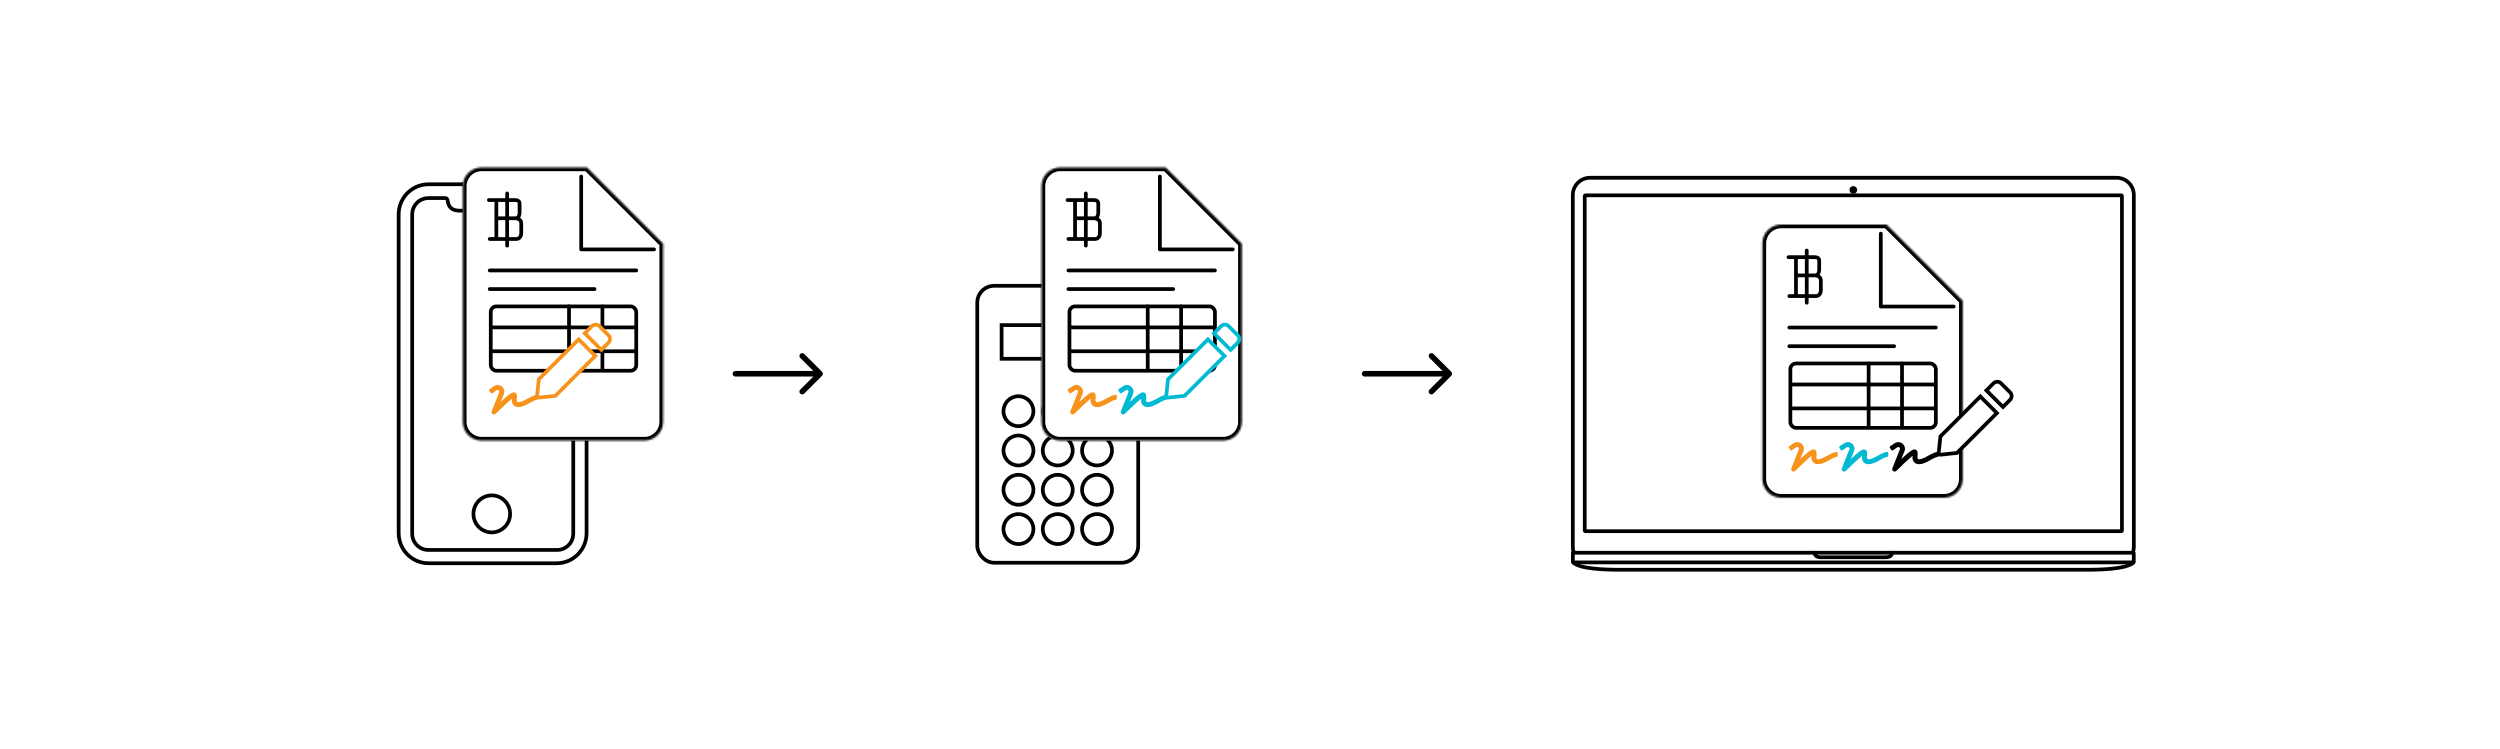 <svg width="1336" height="400" viewBox="0 0 1336 400" fill="none" xmlns="http://www.w3.org/2000/svg">
<rect width="1336" height="400" fill="white"/>
<path d="M297.545 300.996C299.674 300.977 301.776 300.566 303.74 299.726C305.711 298.883 307.507 297.637 308.994 296.08C310.481 294.523 311.65 292.664 312.415 290.642C313.11 288.804 313.457 286.851 313.465 284.884C313.466 284.538 313.465 284.191 313.465 283.845C313.465 282.938 313.465 282.032 313.465 281.126C313.465 279.712 313.465 278.299 313.465 276.885C313.465 275.017 313.465 273.149 313.465 271.281C313.465 269.01 313.465 266.74 313.465 264.469C313.465 261.856 313.465 259.243 313.465 256.631C313.465 253.722 313.465 250.813 313.465 247.904C313.465 244.742 313.465 241.58 313.465 238.419C313.465 235.064 313.465 231.71 313.465 228.355C313.465 224.86 313.465 221.365 313.465 217.87C313.465 214.297 313.465 210.723 313.465 207.15C313.465 203.541 313.465 199.931 313.465 196.322C313.465 192.72 313.465 189.118 313.465 185.516C313.465 181.982 313.465 178.449 313.465 174.916C313.465 171.504 313.465 168.091 313.465 164.68C313.465 161.45 313.465 158.22 313.465 154.99C313.465 151.985 313.465 148.98 313.465 145.975C313.465 143.239 313.465 140.504 313.465 137.769C313.465 135.364 313.465 132.96 313.465 130.555C313.465 128.534 313.465 126.513 313.465 124.491C313.465 122.909 313.465 121.327 313.465 119.745C313.465 118.648 313.465 117.551 313.465 116.454C313.465 115.893 313.465 115.333 313.465 114.772C313.465 113.518 313.348 112.271 313.075 111.045C312.608 108.951 311.724 106.956 310.489 105.211C309.254 103.465 307.671 101.976 305.862 100.854C304.051 99.733 302.022 98.985 299.923 98.663C298.85 98.499 297.777 98.482 296.697 98.482C295.222 98.482 293.746 98.482 292.271 98.482C289.809 98.482 287.348 98.482 284.886 98.482C281.75 98.482 278.614 98.482 275.478 98.482C271.999 98.482 268.52 98.482 265.041 98.482C261.492 98.482 257.943 98.482 254.394 98.482C251.105 98.482 247.816 98.482 244.527 98.482C241.81 98.482 239.093 98.482 236.375 98.482C234.542 98.482 232.709 98.482 230.876 98.482C230.149 98.482 229.423 98.472 228.696 98.484C226.58 98.521 224.478 98.987 222.54 99.849C220.588 100.718 218.816 101.99 217.356 103.562C215.889 105.14 214.744 107.02 214.009 109.054C213.367 110.832 213.047 112.709 213.04 114.601C213.039 114.969 213.04 115.337 213.04 115.706C213.04 116.632 213.04 117.559 213.04 118.485C213.04 119.916 213.04 121.348 213.04 122.779C213.04 124.664 213.04 126.548 213.04 128.432C213.04 130.717 213.04 133.001 213.04 135.286C213.04 137.904 213.04 140.521 213.04 143.138C213.04 146.065 213.04 148.992 213.04 151.918C213.04 155.088 213.04 158.258 213.04 161.428C213.04 164.789 213.04 168.15 213.04 171.511C213.04 175.01 213.04 178.509 213.04 182.009C213.04 185.575 213.04 189.141 213.04 192.707C213.04 196.326 213.04 199.945 213.04 203.564C213.04 207.165 213.04 210.765 213.04 214.366C213.04 217.896 213.04 221.426 213.04 224.955C213.04 228.362 213.04 231.768 213.04 235.174C213.04 238.397 213.04 241.619 213.04 244.841C213.04 247.837 213.04 250.833 213.04 253.828C213.04 256.552 213.04 259.276 213.04 261.999C213.04 264.39 213.04 266.781 213.04 269.172C213.04 271.178 213.04 273.184 213.04 275.19C213.04 276.755 213.04 278.32 213.04 279.884C213.04 280.962 213.04 282.04 213.04 283.117C213.04 283.656 213.04 284.195 213.04 284.735C213.04 286.057 213.176 287.372 213.483 288.66C213.982 290.757 214.9 292.749 216.171 294.482C217.432 296.2 219.028 297.656 220.847 298.747C222.67 299.841 224.711 300.559 226.811 300.848C227.842 300.99 228.872 300.996 229.91 300.996C231.428 300.996 232.946 300.996 234.464 300.996C236.957 300.996 239.449 300.996 241.942 300.996C245.097 300.996 248.253 300.996 251.408 300.996C254.894 300.996 258.381 300.996 261.867 300.996C265.412 300.996 268.957 300.996 272.502 300.996C275.775 300.996 279.049 300.996 282.322 300.996C285.011 300.996 287.701 300.996 290.391 300.996C292.185 300.996 293.978 300.996 295.772 300.996C295.86 300.996 297.545 300.996 297.545 300.996Z" stroke="black" stroke-width="2" stroke-miterlimit="10" stroke-linecap="round" stroke-linejoin="round"/>
<path d="M281.1 112.579C279.213 112.579 277.325 112.579 275.437 112.579C272.303 112.579 269.169 112.579 266.035 112.579C264.859 112.579 263.684 112.579 262.509 112.579C259.781 112.579 257.054 112.579 254.326 112.579C251.631 112.579 248.936 112.579 246.241 112.579C244.695 112.579 243.121 112.521 241.75 111.701C240.93 111.21 240.29 110.481 239.875 109.617C239.649 109.146 239.489 108.644 239.377 108.134C239.295 107.755 239.271 107.364 239.183 106.988C239.072 106.517 238.819 106.077 238.341 105.921C238.156 105.86 237.967 105.854 237.775 105.853C237.341 105.853 236.907 105.853 236.473 105.853C233.937 105.853 231.401 105.843 228.866 105.853C226.733 105.863 224.65 106.666 223.072 108.12C221.487 109.579 220.486 111.624 220.301 113.781C220.263 114.234 220.27 114.688 220.27 115.142C220.27 115.839 220.27 116.536 220.27 117.234C220.27 118.386 220.27 119.538 220.27 120.69C220.27 122.254 220.27 123.819 220.27 125.383C220.27 127.324 220.27 129.264 220.27 131.205C220.27 133.475 220.27 135.745 220.27 138.016C220.27 140.565 220.27 143.114 220.27 145.664C220.27 148.456 220.27 151.248 220.27 154.041C220.27 157.034 220.27 160.027 220.27 163.02C220.27 166.172 220.27 169.323 220.27 172.475C220.27 175.743 220.27 179.011 220.27 182.278C220.27 185.63 220.27 188.981 220.27 192.333C220.27 195.716 220.27 199.099 220.27 202.482C220.27 205.844 220.27 209.207 220.27 212.569C220.27 215.879 220.27 219.188 220.27 222.497C220.27 225.712 220.27 228.925 220.27 232.139C220.27 235.216 220.27 238.292 220.27 241.368C220.27 244.265 220.27 247.161 220.27 250.057C220.27 252.731 220.27 255.405 220.27 258.079C220.27 260.495 220.27 262.911 220.27 265.327C220.27 267.435 220.27 269.542 220.27 271.65C220.27 273.401 220.27 275.153 220.27 276.904C220.27 278.264 220.27 279.624 220.27 280.984C220.27 281.91 220.27 282.836 220.27 283.762C220.27 284.212 220.269 284.662 220.27 285.112C220.271 286.505 220.564 287.874 221.186 289.122C222.154 291.064 223.844 292.594 225.862 293.353C227.004 293.782 228.179 293.9 229.385 293.9C230.574 293.9 231.763 293.9 232.952 293.9C235.055 293.9 237.158 293.9 239.261 293.9C242.025 293.9 244.79 293.9 247.555 293.9C250.729 293.9 253.903 293.9 257.077 293.9C260.408 293.9 263.74 293.9 267.071 293.9C270.308 293.9 273.545 293.9 276.782 293.9C279.679 293.9 282.577 293.9 285.474 293.9C287.769 293.9 290.063 293.9 292.357 293.9C293.792 293.9 295.226 293.9 296.66 293.9C297.52 293.9 298.377 293.921 299.23 293.771C301.343 293.399 303.275 292.216 304.579 290.497C305.726 288.983 306.341 287.115 306.348 285.211C306.349 284.886 306.348 284.561 306.348 284.236C306.348 283.421 306.348 282.607 306.348 281.792C306.348 280.531 306.348 279.269 306.348 278.008C306.348 276.347 306.348 274.687 306.348 273.027C306.348 271.007 306.348 268.987 306.348 266.967C306.348 264.63 306.348 262.293 306.348 259.955C306.348 257.343 306.348 254.731 306.348 252.119C306.348 249.274 306.348 246.429 306.348 243.584C306.348 240.548 306.348 237.513 306.348 234.477C306.348 231.284 306.348 228.091 306.348 224.898C306.348 221.598 306.348 218.299 306.348 214.999C306.348 211.646 306.348 208.293 306.348 204.939C306.348 201.564 306.348 198.19 306.348 194.815C306.348 191.462 306.348 188.108 306.348 184.754C306.348 181.464 306.348 178.174 306.348 174.884C306.348 171.7 306.348 168.515 306.348 165.331C306.348 162.286 306.348 159.241 306.348 156.196C306.348 153.343 306.348 150.489 306.348 147.636C306.348 145.023 306.348 142.411 306.348 139.799C306.348 137.462 306.348 135.124 306.348 132.787C306.348 130.767 306.348 128.748 306.348 126.727C306.348 125.067 306.348 123.407 306.348 121.746C306.348 120.488 306.348 119.229 306.348 117.971C306.348 117.157 306.348 116.342 306.348 115.528C306.348 115.2 306.349 114.872 306.348 114.544C306.341 112.64 305.726 110.772 304.579 109.258C303.275 107.538 301.343 106.355 299.23 105.983C298.438 105.844 297.645 105.855 296.845 105.855C295.339 105.855 293.832 105.855 292.326 105.855C291.162 105.855 289.999 105.852 288.836 105.855C288.413 105.855 288.015 105.948 287.74 106.299C287.334 106.818 287.369 107.557 287.231 108.173C287.015 109.144 286.611 110.085 285.939 110.826C285.339 111.487 284.56 111.945 283.717 112.215C283.294 112.351 282.857 112.442 282.416 112.499C282.301 112.513 281.1 112.61 281.1 112.579Z" stroke="black" stroke-width="2" stroke-miterlimit="10" stroke-linecap="round" stroke-linejoin="round"/>
<path d="M272.6 274.618C272.6 280.088 268.205 284.508 262.8 284.508C257.395 284.508 253 280.088 253 274.618C253 269.149 257.395 264.729 262.8 264.729C268.205 264.729 272.6 269.149 272.6 274.618Z" stroke="black" stroke-width="2"/>
<mask id="path-3-inside-1" fill="white">
<path fill-rule="evenodd" clip-rule="evenodd" d="M313.671 89.478H257.322C251.799 89.478 247.322 93.955 247.322 99.478V225.478C247.322 231.001 251.799 235.478 257.322 235.478H344.388C349.911 235.478 354.388 231.001 354.388 225.478V130.196L313.671 89.478Z"/>
</mask>
<path fill-rule="evenodd" clip-rule="evenodd" d="M313.671 89.478H257.322C251.799 89.478 247.322 93.955 247.322 99.478V225.478C247.322 231.001 251.799 235.478 257.322 235.478H344.388C349.911 235.478 354.388 231.001 354.388 225.478V130.196L313.671 89.478Z" fill="white"/>
<path d="M313.671 89.478L315.085 88.064L314.499 87.478H313.671V89.478ZM354.388 130.196H356.388V129.367L355.803 128.782L354.388 130.196ZM257.322 91.478H313.671V87.478H257.322V91.478ZM249.322 99.478C249.322 95.06 252.903 91.478 257.322 91.478V87.478C250.694 87.478 245.322 92.851 245.322 99.478H249.322ZM249.322 225.478V99.478H245.322V225.478H249.322ZM257.322 233.478C252.903 233.478 249.322 229.896 249.322 225.478H245.322C245.322 232.106 250.694 237.478 257.322 237.478V233.478ZM344.388 233.478H257.322V237.478H344.388V233.478ZM352.388 225.478C352.388 229.896 348.807 233.478 344.388 233.478V237.478C351.016 237.478 356.388 232.106 356.388 225.478H352.388ZM352.388 130.196V225.478H356.388V130.196H352.388ZM355.803 128.782L315.085 88.064L312.256 90.892L352.974 131.61L355.803 128.782Z" fill="black" mask="url(#path-3-inside-1)"/>
<path d="M310.588 94.344V133.278H349.522" stroke="black" stroke-width="2" stroke-linecap="round" stroke-linejoin="round"/>
<path d="M275.447 106.909C276.776 106.909 277.663 107.617 277.663 108.679V113.547C277.663 113.99 277.663 116.645 275.447 116.645C276.333 116.645 278.549 117.176 278.549 119.301V124.612C278.549 125.644 278.017 127.71 275.89 127.71H271.014H265.252V116.645V106.909H271.014H275.447Z" fill="white"/>
<path d="M271.014 103.368V131.25M261.263 106.909H265.252M275.447 116.645C277.663 116.645 277.663 113.99 277.663 113.547C277.663 112.367 277.663 109.741 277.663 108.679C277.663 107.617 276.776 106.909 275.447 106.909H265.252M275.447 116.645C273.319 116.645 267.764 116.645 265.252 116.645M275.447 116.645C276.333 116.645 278.549 117.176 278.549 119.301C278.549 121.425 278.549 123.726 278.549 124.612C278.549 125.644 278.017 127.71 275.89 127.71C274.313 127.71 269.113 127.71 265.252 127.71M261.706 127.71C262.662 127.71 263.902 127.71 265.252 127.71M265.252 106.909V127.71" stroke="black" stroke-width="2" stroke-linecap="round" stroke-linejoin="round"/>
<line x1="340.005" y1="144.519" x2="261.705" y2="144.519" stroke="black" stroke-width="2" stroke-linecap="round" stroke-linejoin="round"/>
<line x1="317.699" y1="154.478" x2="261.705" y2="154.478" stroke="black" stroke-width="2" stroke-linecap="round" stroke-linejoin="round"/>
<rect width="79.743" height="36" transform="translate(261.263 162.728)" fill="white"/>
<rect x="262.263" y="163.728" width="77.743" height="34.387" rx="3" stroke="black" stroke-width="2" stroke-linecap="round" stroke-linejoin="round"/>
<line x1="339.447" y1="174.954" x2="262.82" y2="174.954" stroke="black" stroke-width="2" stroke-linecap="round" stroke-linejoin="round"/>
<line x1="339.447" y1="187.728" x2="262.82" y2="187.728" stroke="black" stroke-width="2" stroke-linecap="round" stroke-linejoin="round"/>
<line x1="304.086" y1="163.728" x2="304.086" y2="197.728" stroke="black" stroke-width="2" stroke-linecap="round" stroke-linejoin="round"/>
<line x1="321.93" y1="163.728" x2="321.93" y2="197.728" stroke="black" stroke-width="2" stroke-linecap="round" stroke-linejoin="round"/>
<path d="M286.928 210.978C284.795 211.142 281.76 213.234 280.242 213.931C279.053 214.464 277.986 214.916 277.125 214.916C276.182 214.916 276.059 214.259 276.223 212.783C276.264 212.455 276.715 209.542 274.5 209.666C273.434 209.748 271.834 210.691 267.527 214.833L269.25 210.609C270.48 207.492 267.035 204.375 263.918 206.384L261.662 207.902C261.375 208.066 261.252 208.476 261.457 208.804L262.154 209.912C262.359 210.199 262.77 210.322 263.057 210.117L265.436 208.517C266.215 208.025 267.117 208.804 266.789 209.625L262.77 219.714C262.482 220.371 262.893 221.478 264 221.478C264.328 221.478 264.656 221.355 264.902 221.109C266.625 219.386 271.26 214.916 273.557 213.07C273.475 214.259 273.475 215.49 274.418 216.515C275.033 217.212 275.936 217.541 277.084 217.541C278.561 217.541 279.873 216.966 281.309 216.31C282.662 215.736 285.369 213.767 286.969 213.644C287.338 213.603 287.584 213.316 287.584 212.988V211.675C287.625 211.306 287.297 210.978 286.928 210.978Z" fill="#F7931A"/>
<path d="M287.008 211.51L287.009 211.496L287.011 211.482L287.936 202.696L309.264 181.367L318.111 190.214L296.782 211.542L287.996 212.467L287.982 212.469L287.968 212.47C287.419 212.544 286.934 212.059 287.008 211.51ZM325.151 179.137L325.16 179.147L325.17 179.156C326.266 180.194 326.294 182.031 325.151 183.174L321.369 186.956L312.522 178.11L316.304 174.327C317.447 173.184 319.284 173.212 320.322 174.308L320.331 174.318L320.341 174.327L325.151 179.137Z" fill="white" stroke="#F7931A" stroke-width="2"/>
<path d="M393 198.237C392.172 198.237 391.5 198.909 391.5 199.737C391.5 200.566 392.172 201.237 393 201.237V198.237ZM439.315 200.798C439.901 200.212 439.901 199.262 439.315 198.677L429.77 189.131C429.184 188.545 428.234 188.545 427.648 189.131C427.062 189.716 427.062 190.666 427.648 191.252L436.134 199.737L427.648 208.223C427.062 208.808 427.062 209.758 427.648 210.344C428.234 210.93 429.184 210.93 429.77 210.344L439.315 200.798ZM393 201.237H438.255V198.237H393V201.237Z" fill="black"/>
<g clip-path="url(#clip0)">
<rect x="522.255" y="152.737" width="86" height="148" rx="9" stroke="black" stroke-width="2"/>
<rect x="535.255" y="173.737" width="38" height="18" stroke="black" stroke-width="2"/>
<circle cx="544.255" cy="219.737" r="8" stroke="black" stroke-width="2"/>
<circle cx="544.255" cy="240.737" r="8" stroke="black" stroke-width="2"/>
<circle cx="544.255" cy="261.737" r="8" stroke="black" stroke-width="2"/>
<circle cx="544.255" cy="282.737" r="8" stroke="black" stroke-width="2"/>
<circle cx="565.255" cy="219.737" r="8" stroke="black" stroke-width="2"/>
<circle cx="565.255" cy="240.737" r="8" stroke="black" stroke-width="2"/>
<circle cx="565.255" cy="261.737" r="8" stroke="black" stroke-width="2"/>
<circle cx="565.255" cy="282.737" r="8" stroke="black" stroke-width="2"/>
<circle cx="586.255" cy="219.737" r="8" stroke="black" stroke-width="2"/>
<circle cx="586.255" cy="240.737" r="8" stroke="black" stroke-width="2"/>
<circle cx="586.255" cy="261.737" r="8" stroke="black" stroke-width="2"/>
<circle cx="586.255" cy="282.737" r="8" stroke="black" stroke-width="2"/>
</g>
<mask id="path-32-inside-2" fill="white">
<path fill-rule="evenodd" clip-rule="evenodd" d="M622.926 89.478H566.577C561.054 89.478 556.577 93.955 556.577 99.478V225.478C556.577 231.001 561.054 235.478 566.577 235.478H653.643C659.166 235.478 663.643 231.001 663.643 225.478V130.196L622.926 89.478Z"/>
</mask>
<path fill-rule="evenodd" clip-rule="evenodd" d="M622.926 89.478H566.577C561.054 89.478 556.577 93.955 556.577 99.478V225.478C556.577 231.001 561.054 235.478 566.577 235.478H653.643C659.166 235.478 663.643 231.001 663.643 225.478V130.196L622.926 89.478Z" fill="white"/>
<path d="M622.926 89.478L624.34 88.064L623.754 87.478H622.926V89.478ZM663.643 130.196H665.643V129.367L665.058 128.782L663.643 130.196ZM566.577 91.478H622.926V87.478H566.577V91.478ZM558.577 99.478C558.577 95.06 562.158 91.478 566.577 91.478V87.478C559.949 87.478 554.577 92.851 554.577 99.478H558.577ZM558.577 225.478V99.478H554.577V225.478H558.577ZM566.577 233.478C562.158 233.478 558.577 229.896 558.577 225.478H554.577C554.577 232.106 559.949 237.478 566.577 237.478V233.478ZM653.643 233.478H566.577V237.478H653.643V233.478ZM661.643 225.478C661.643 229.896 658.062 233.478 653.643 233.478V237.478C660.271 237.478 665.643 232.106 665.643 225.478H661.643ZM661.643 130.196V225.478H665.643V130.196H661.643ZM665.058 128.782L624.34 88.064L621.511 90.892L662.229 131.61L665.058 128.782Z" fill="black" mask="url(#path-32-inside-2)"/>
<path d="M619.843 94.344V133.278H658.777" stroke="black" stroke-width="2" stroke-linecap="round" stroke-linejoin="round"/>
<path d="M584.702 106.909C586.031 106.909 586.918 107.617 586.918 108.679V113.547C586.918 113.99 586.918 116.645 584.702 116.645C585.588 116.645 587.804 117.176 587.804 119.301V124.612C587.804 125.644 587.273 127.71 585.145 127.71H580.269H574.507V116.645V106.909H580.269H584.702Z" fill="white"/>
<path d="M580.269 103.368V131.25M570.518 106.909H574.507M584.702 116.645C586.918 116.645 586.918 113.99 586.918 113.547C586.918 112.367 586.918 109.741 586.918 108.679C586.918 107.617 586.031 106.909 584.702 106.909H574.507M584.702 116.645C582.574 116.645 577.019 116.645 574.507 116.645M584.702 116.645C585.588 116.645 587.804 117.176 587.804 119.301C587.804 121.425 587.804 123.726 587.804 124.612C587.804 125.644 587.273 127.71 585.145 127.71C583.568 127.71 578.368 127.71 574.507 127.71M570.961 127.71C571.917 127.71 573.157 127.71 574.507 127.71M574.507 106.909V127.71" stroke="black" stroke-width="2" stroke-linecap="round" stroke-linejoin="round"/>
<line x1="649.26" y1="144.519" x2="570.96" y2="144.519" stroke="black" stroke-width="2" stroke-linecap="round" stroke-linejoin="round"/>
<line x1="626.954" y1="154.478" x2="570.96" y2="154.478" stroke="black" stroke-width="2" stroke-linecap="round" stroke-linejoin="round"/>
<rect width="79.743" height="36" transform="translate(570.518 162.728)" fill="white"/>
<rect x="571.518" y="163.728" width="77.743" height="34.387" rx="3" stroke="black" stroke-width="2" stroke-linecap="round" stroke-linejoin="round"/>
<line x1="648.702" y1="174.954" x2="572.075" y2="174.954" stroke="black" stroke-width="2" stroke-linecap="round" stroke-linejoin="round"/>
<line x1="648.702" y1="187.728" x2="572.075" y2="187.728" stroke="black" stroke-width="2" stroke-linecap="round" stroke-linejoin="round"/>
<line x1="613.341" y1="163.728" x2="613.341" y2="197.728" stroke="black" stroke-width="2" stroke-linecap="round" stroke-linejoin="round"/>
<line x1="631.185" y1="163.728" x2="631.185" y2="197.728" stroke="black" stroke-width="2" stroke-linecap="round" stroke-linejoin="round"/>
<path d="M596.183 210.978C594.05 211.142 591.015 213.234 589.497 213.931C588.308 214.464 587.241 214.916 586.38 214.916C585.437 214.916 585.313 214.259 585.478 212.783C585.519 212.455 585.97 209.542 583.755 209.666C582.688 209.748 581.089 210.691 576.782 214.833L578.505 210.609C579.735 207.492 576.29 204.375 573.173 206.384L570.917 207.902C570.63 208.066 570.507 208.476 570.712 208.804L571.409 209.912C571.614 210.199 572.024 210.322 572.312 210.117L574.69 208.517C575.47 208.025 576.372 208.804 576.044 209.625L572.024 219.714C571.737 220.371 572.147 221.478 573.255 221.478C573.583 221.478 573.911 221.355 574.157 221.109C575.88 219.386 580.515 214.916 582.812 213.07C582.729 214.259 582.729 215.49 583.673 216.515C584.288 217.212 585.19 217.541 586.339 217.541C587.815 217.541 589.128 216.966 590.563 216.31C591.917 215.736 594.624 213.767 596.224 213.644C596.593 213.603 596.839 213.316 596.839 212.988V211.675C596.88 211.306 596.552 210.978 596.183 210.978Z" fill="#F7931A"/>
<path d="M623.183 210.978C621.05 211.142 618.015 213.234 616.497 213.931C615.308 214.464 614.241 214.916 613.38 214.916C612.437 214.916 612.313 214.259 612.478 212.783C612.519 212.455 612.97 209.542 610.755 209.666C609.688 209.748 608.089 210.691 603.782 214.833L605.505 210.609C606.735 207.492 603.29 204.375 600.173 206.384L597.917 207.902C597.63 208.066 597.507 208.476 597.712 208.804L598.409 209.912C598.614 210.199 599.024 210.322 599.312 210.117L601.69 208.517C602.47 208.025 603.372 208.804 603.044 209.625L599.024 219.714C598.737 220.371 599.147 221.478 600.255 221.478C600.583 221.478 600.911 221.355 601.157 221.109C602.88 219.386 607.515 214.916 609.812 213.07C609.729 214.259 609.729 215.49 610.673 216.515C611.288 217.212 612.19 217.541 613.339 217.541C614.815 217.541 616.128 216.966 617.563 216.31C618.917 215.736 621.624 213.767 623.224 213.644C623.593 213.603 623.839 213.316 623.839 212.988V211.675C623.88 211.306 623.552 210.978 623.183 210.978Z" fill="#00B9D2"/>
<path d="M623.262 211.51L623.264 211.496L623.266 211.482L624.191 202.696L645.519 181.367L654.365 190.214L633.037 211.542L624.251 212.467L624.237 212.469L624.223 212.47C623.674 212.544 623.189 212.059 623.262 211.51ZM661.405 179.137L661.415 179.147L661.425 179.156C662.521 180.194 662.549 182.031 661.405 183.174L657.623 186.956L648.777 178.11L652.559 174.327C653.702 173.184 655.539 173.212 656.577 174.308L656.586 174.318L656.596 174.327L661.405 179.137Z" fill="white" stroke="#00B9D2" stroke-width="2"/>
<path d="M729.255 198.237C728.426 198.237 727.755 198.909 727.755 199.737C727.755 200.566 728.426 201.237 729.255 201.237V198.237ZM775.57 200.798C776.156 200.212 776.156 199.262 775.57 198.677L766.024 189.131C765.439 188.545 764.489 188.545 763.903 189.131C763.317 189.716 763.317 190.666 763.903 191.252L772.388 199.737L763.903 208.223C763.317 208.808 763.317 209.758 763.903 210.344C764.489 210.93 765.439 210.93 766.024 210.344L775.57 200.798ZM729.255 201.237H774.51V198.237H729.255V201.237Z" fill="black"/>
<path d="M841.04 295.379C840.655 294.293 840.51 293.171 840.51 292.025C840.51 291.278 840.51 290.531 840.51 289.785C840.51 288.359 840.51 286.933 840.51 285.507C840.51 283.474 840.51 281.441 840.51 279.407C840.51 276.838 840.51 274.27 840.51 271.701C840.51 268.655 840.51 265.61 840.51 262.564C840.51 259.139 840.51 255.715 840.51 252.29C840.51 248.547 840.51 244.803 840.51 241.059C840.51 237.051 840.51 233.043 840.51 229.035C840.51 224.869 840.51 220.702 840.51 216.536C840.51 212.267 840.51 207.998 840.51 203.729C840.51 199.429 840.51 195.129 840.51 190.829C840.51 186.553 840.51 182.277 840.51 178.001C840.51 173.857 840.51 169.712 840.51 165.568C840.51 161.609 840.51 157.65 840.51 153.691C840.51 149.991 840.51 146.289 840.51 142.588C840.51 139.203 840.51 135.818 840.51 132.433C840.51 129.465 840.51 126.497 840.51 123.529C840.51 121.035 840.51 118.541 840.51 116.047C840.51 114.092 840.51 112.137 840.51 110.182C840.51 108.854 840.51 107.527 840.51 106.2C840.51 105.563 840.509 104.925 840.51 104.288C840.513 102.87 840.793 101.481 841.409 100.198C842.309 98.32 843.851 96.786 845.732 95.889C846.997 95.287 848.37 95.006 849.767 95.001C850.205 94.999 850.642 95.001 851.08 95.001C852.001 95.001 852.923 95.001 853.844 95.001C855.224 95.001 856.604 95.001 857.983 95.001C859.777 95.001 861.571 95.001 863.365 95.001C865.546 95.001 867.726 95.001 869.907 95.001C872.454 95.001 875 95.001 877.547 95.001C880.406 95.001 883.265 95.001 886.123 95.001C889.272 95.001 892.42 95.001 895.569 95.001C898.975 95.001 902.38 95.001 905.787 95.001C909.418 95.001 913.049 95.001 916.68 95.001C920.521 95.001 924.361 95.001 928.201 95.001C932.186 95.001 936.172 95.001 940.157 95.001C944.27 95.001 948.384 95.001 952.497 95.001C956.724 95.001 960.95 95.001 965.177 95.001C969.45 95.001 973.723 95.001 977.995 95.001C982.299 95.001 986.603 95.001 990.907 95.001C995.209 95.001 999.512 95.001 1003.81 95.001C1008.1 95.001 1012.39 95.001 1016.68 95.001C1020.88 95.001 1025.08 95.001 1029.28 95.001C1033.39 95.001 1037.49 95.001 1041.6 95.001C1045.57 95.001 1049.55 95.001 1053.52 95.001C1057.35 95.001 1061.17 95.001 1065 95.001C1068.62 95.001 1072.23 95.001 1075.85 95.001C1079.23 95.001 1082.62 95.001 1086.01 95.001C1089.15 95.001 1092.29 95.001 1095.43 95.001C1098.26 95.001 1101.1 95.001 1103.93 95.001C1106.44 95.001 1108.95 95.001 1111.46 95.001C1113.61 95.001 1115.76 95.001 1117.92 95.001C1119.68 95.001 1121.44 95.001 1123.21 95.001C1124.55 95.001 1125.9 95.001 1127.25 95.001C1128.13 95.001 1129.02 95.001 1129.9 95.001C1130.3 95.001 1130.7 94.999 1131.1 95.001C1132.65 95.009 1134.16 95.367 1135.52 96.104C1137.35 97.096 1138.81 98.708 1139.62 100.63C1140.11 101.818 1140.32 103.074 1140.32 104.356C1140.32 105.048 1140.32 105.74 1140.32 106.432C1140.32 107.816 1140.32 109.2 1140.32 110.584C1140.32 112.576 1140.32 114.568 1140.32 116.561C1140.32 119.094 1140.32 121.626 1140.32 124.159C1140.32 127.16 1140.32 130.161 1140.32 133.162C1140.32 136.575 1140.32 139.987 1140.32 143.4C1140.32 147.123 1140.32 150.846 1140.32 154.57C1140.32 158.545 1140.32 162.52 1140.32 166.496C1140.32 170.669 1140.32 174.842 1140.32 179.016C1140.32 183.28 1140.32 187.544 1140.32 191.808C1140.32 196.108 1140.32 200.408 1140.32 204.708C1140.32 208.971 1140.32 213.235 1140.32 217.499C1140.32 221.655 1140.32 225.81 1140.32 229.966C1140.32 233.957 1140.32 237.949 1140.32 241.941C1140.32 245.663 1140.32 249.385 1140.32 253.107C1140.32 256.505 1140.32 259.902 1140.32 263.3C1140.32 266.312 1140.32 269.326 1140.32 272.338C1140.32 274.868 1140.32 277.399 1140.32 279.93C1140.32 281.919 1140.32 283.91 1140.32 285.899C1140.32 287.28 1140.32 288.662 1140.32 290.043C1140.32 290.732 1140.32 291.421 1140.32 292.11C1140.32 293.228 1140.17 294.322 1139.79 295.38" fill="white"/>
<path d="M841.04 295.379C840.655 294.293 840.51 293.171 840.51 292.025C840.51 291.278 840.51 290.531 840.51 289.785C840.51 288.359 840.51 286.933 840.51 285.507C840.51 283.474 840.51 281.441 840.51 279.407C840.51 276.838 840.51 274.27 840.51 271.701C840.51 268.655 840.51 265.61 840.51 262.564C840.51 259.139 840.51 255.715 840.51 252.29C840.51 248.547 840.51 244.803 840.51 241.059C840.51 237.051 840.51 233.043 840.51 229.035C840.51 224.869 840.51 220.702 840.51 216.536C840.51 212.267 840.51 207.998 840.51 203.729C840.51 199.429 840.51 195.129 840.51 190.829C840.51 186.553 840.51 182.277 840.51 178.001C840.51 173.857 840.51 169.712 840.51 165.568C840.51 161.609 840.51 157.65 840.51 153.691C840.51 149.991 840.51 146.289 840.51 142.588C840.51 139.203 840.51 135.818 840.51 132.433C840.51 129.465 840.51 126.497 840.51 123.529C840.51 121.035 840.51 118.541 840.51 116.047C840.51 114.092 840.51 112.137 840.51 110.182C840.51 108.854 840.51 107.527 840.51 106.2C840.51 105.563 840.509 104.925 840.51 104.288C840.513 102.87 840.793 101.481 841.409 100.198C842.309 98.32 843.851 96.786 845.732 95.889C846.997 95.287 848.37 95.006 849.767 95.001C850.205 94.999 850.642 95.001 851.08 95.001C852.001 95.001 852.923 95.001 853.844 95.001C855.224 95.001 856.604 95.001 857.983 95.001C859.777 95.001 861.571 95.001 863.365 95.001C865.546 95.001 867.726 95.001 869.907 95.001C872.454 95.001 875 95.001 877.547 95.001C880.406 95.001 883.265 95.001 886.123 95.001C889.272 95.001 892.42 95.001 895.569 95.001C898.975 95.001 902.38 95.001 905.787 95.001C909.418 95.001 913.049 95.001 916.68 95.001C920.521 95.001 924.361 95.001 928.201 95.001C932.186 95.001 936.172 95.001 940.157 95.001C944.27 95.001 948.384 95.001 952.497 95.001C956.724 95.001 960.95 95.001 965.177 95.001C969.45 95.001 973.723 95.001 977.995 95.001C982.299 95.001 986.603 95.001 990.907 95.001C995.209 95.001 999.512 95.001 1003.81 95.001C1008.1 95.001 1012.39 95.001 1016.68 95.001C1020.88 95.001 1025.08 95.001 1029.28 95.001C1033.39 95.001 1037.49 95.001 1041.6 95.001C1045.57 95.001 1049.55 95.001 1053.52 95.001C1057.35 95.001 1061.17 95.001 1065 95.001C1068.62 95.001 1072.23 95.001 1075.85 95.001C1079.23 95.001 1082.62 95.001 1086.01 95.001C1089.15 95.001 1092.29 95.001 1095.43 95.001C1098.26 95.001 1101.1 95.001 1103.93 95.001C1106.44 95.001 1108.95 95.001 1111.46 95.001C1113.61 95.001 1115.76 95.001 1117.92 95.001C1119.68 95.001 1121.44 95.001 1123.21 95.001C1124.55 95.001 1125.9 95.001 1127.25 95.001C1128.13 95.001 1129.02 95.001 1129.9 95.001C1130.3 95.001 1130.7 94.999 1131.1 95.001C1132.65 95.009 1134.16 95.367 1135.52 96.104C1137.35 97.096 1138.81 98.708 1139.62 100.63C1140.11 101.818 1140.32 103.074 1140.32 104.356C1140.32 105.048 1140.32 105.74 1140.32 106.432C1140.32 107.816 1140.32 109.2 1140.32 110.584C1140.32 112.576 1140.32 114.568 1140.32 116.561C1140.32 119.094 1140.32 121.626 1140.32 124.159C1140.32 127.16 1140.32 130.161 1140.32 133.162C1140.32 136.575 1140.32 139.987 1140.32 143.4C1140.32 147.123 1140.32 150.846 1140.32 154.57C1140.32 158.545 1140.32 162.52 1140.32 166.496C1140.32 170.669 1140.32 174.842 1140.32 179.016C1140.32 183.28 1140.32 187.544 1140.32 191.808C1140.32 196.108 1140.32 200.408 1140.32 204.708C1140.32 208.971 1140.32 213.235 1140.32 217.499C1140.32 221.655 1140.32 225.81 1140.32 229.966C1140.32 233.957 1140.32 237.949 1140.32 241.941C1140.32 245.663 1140.32 249.385 1140.32 253.107C1140.32 256.505 1140.32 259.902 1140.32 263.3C1140.32 266.312 1140.32 269.326 1140.32 272.338C1140.32 274.868 1140.32 277.399 1140.32 279.93C1140.32 281.919 1140.32 283.91 1140.32 285.899C1140.32 287.28 1140.32 288.662 1140.32 290.043C1140.32 290.732 1140.32 291.421 1140.32 292.11C1140.32 293.228 1140.17 294.322 1139.79 295.38" stroke="black" stroke-width="2" stroke-miterlimit="10" stroke-linecap="round" stroke-linejoin="round"/>
<path d="M990.409 304.475C989.975 304.475 989.54 304.475 989.106 304.475C987.875 304.475 986.643 304.475 985.412 304.475C983.494 304.475 981.575 304.475 979.657 304.475C977.16 304.475 974.663 304.475 972.166 304.475C969.184 304.475 966.202 304.475 963.221 304.475C959.893 304.475 956.564 304.475 953.236 304.475C949.657 304.475 946.078 304.475 942.499 304.475C938.778 304.475 935.057 304.475 931.336 304.475C927.583 304.475 923.83 304.475 920.076 304.475C916.399 304.475 912.722 304.475 909.045 304.475C905.554 304.475 902.062 304.475 898.571 304.475C895.374 304.475 892.176 304.475 888.98 304.475C886.174 304.475 883.368 304.475 880.562 304.475C878.284 304.475 876.006 304.475 873.728 304.475C872.072 304.475 870.416 304.475 868.76 304.475C867.835 304.475 866.91 304.475 865.985 304.475C864.904 304.475 863.823 304.475 862.742 304.455C860.216 304.409 857.691 304.336 855.171 304.164C852.799 304.001 850.427 303.76 848.085 303.35C845.932 302.972 843.657 302.474 841.748 301.374C841.396 301.171 841.057 300.944 840.749 300.68C840.491 300.459 840.545 300.326 840.545 299.978C840.545 299.139 840.545 298.301 840.545 297.462C840.545 297.045 840.545 296.628 840.545 296.211C840.545 296.043 840.465 295.633 840.545 295.481C840.624 295.332 840.833 295.393 841.05 295.393C841.578 295.393 842.105 295.393 842.632 295.393C843.501 295.393 844.368 295.393 845.236 295.393C846.426 295.393 847.615 295.393 848.805 295.393C850.297 295.393 851.789 295.393 853.282 295.393C855.058 295.393 856.834 295.393 858.61 295.393C860.651 295.393 862.691 295.393 864.732 295.393C867.019 295.393 869.305 295.393 871.592 295.393C874.118 295.393 876.644 295.393 879.17 295.393C881.892 295.393 884.615 295.393 887.337 295.393C890.248 295.393 893.16 295.393 896.071 295.393C899.152 295.393 902.233 295.393 905.314 295.393C908.546 295.393 911.778 295.393 915.01 295.393C918.375 295.393 921.739 295.393 925.103 295.393C928.58 295.393 932.057 295.393 935.535 295.393C939.106 295.393 942.678 295.393 946.249 295.393C949.895 295.393 953.542 295.393 957.188 295.393C960.909 295.393 964.63 295.393 968.351 295.393C972.091 295.393 975.831 295.393 979.571 295.393C983.329 295.393 987.088 295.393 990.846 295.393C994.604 295.393 998.361 295.393 1002.12 295.393C1005.86 295.393 1009.59 295.393 1013.33 295.393C1017.03 295.393 1020.73 295.393 1024.43 295.393C1028.07 295.393 1031.71 295.393 1035.36 295.393C1038.92 295.393 1042.49 295.393 1046.05 295.393C1049.52 295.393 1052.99 295.393 1056.46 295.393C1059.83 295.393 1063.2 295.393 1066.57 295.393C1069.79 295.393 1073.02 295.393 1076.24 295.393C1079.31 295.393 1082.37 295.393 1085.44 295.393C1088.34 295.393 1091.24 295.393 1094.14 295.393C1096.84 295.393 1099.55 295.393 1102.26 295.393C1104.75 295.393 1107.25 295.393 1109.75 295.393C1112.02 295.393 1114.29 295.393 1116.56 295.393C1118.58 295.393 1120.6 295.393 1122.62 295.393C1124.39 295.393 1126.15 295.393 1127.92 295.393C1129.39 295.393 1130.86 295.393 1132.32 295.393C1133.49 295.393 1134.66 295.393 1135.82 295.393C1136.66 295.393 1137.51 295.393 1138.35 295.393C1138.85 295.393 1139.35 295.393 1139.85 295.393C1140.31 295.393 1140.28 295.308 1140.28 295.844C1140.28 296.669 1140.28 297.495 1140.28 298.32C1140.28 298.745 1140.28 299.169 1140.28 299.595C1140.28 299.831 1140.34 300.162 1140.28 300.392C1140.14 300.908 1139.15 301.344 1138.7 301.576C1136.7 302.611 1134.4 303.073 1132.19 303.442C1129.81 303.839 1127.4 304.051 1124.99 304.206C1122.61 304.36 1120.22 304.43 1117.83 304.46C1116.79 304.473 1115.75 304.475 1114.71 304.475C1113.72 304.475 1112.74 304.475 1111.75 304.475C1110.04 304.475 1108.33 304.475 1106.63 304.475C1104.3 304.475 1101.98 304.475 1099.66 304.475C1096.83 304.475 1094.01 304.475 1091.18 304.475C1087.96 304.475 1084.74 304.475 1081.52 304.475C1078.01 304.475 1074.5 304.475 1070.99 304.475C1067.29 304.475 1063.58 304.475 1059.88 304.475C1056.12 304.475 1052.37 304.475 1048.61 304.475C1044.9 304.475 1041.19 304.475 1037.47 304.475C1033.91 304.475 1030.35 304.475 1026.78 304.475C1023.48 304.475 1020.17 304.475 1016.87 304.475C1013.93 304.475 1011 304.475 1008.06 304.475C1005.6 304.475 1003.14 304.475 1000.68 304.475C998.812 304.475 996.94 304.475 995.067 304.475C993.89 304.475 992.713 304.475 991.536 304.475C991.16 304.475 990.785 304.475 990.409 304.475Z" fill="white" stroke="black" stroke-width="2" stroke-miterlimit="10" stroke-linecap="round" stroke-linejoin="round"/>
<path d="M969.65 295.38C969.758 296.252 970.189 297.068 971.068 297.471C971.654 297.74 972.307 297.795 972.949 297.798C977.177 297.814 981.405 297.798 985.633 297.798C988.268 297.798 990.903 297.798 993.538 297.798C998.123 297.798 1002.71 297.798 1007.29 297.798C1008.98 297.798 1010.72 297.579 1011.13 295.708C1011.15 295.599 1011.17 295.49 1011.18 295.38" stroke="black" stroke-width="2" stroke-miterlimit="10" stroke-linecap="round" stroke-linejoin="round"/>
<path d="M1140.02 300.534H840.813" stroke="black" stroke-width="2" stroke-miterlimit="10" stroke-linecap="round" stroke-linejoin="round"/>
<rect x="846.875" y="104.397" width="287.08" height="179.463" rx="0.303" fill="white" stroke="black" stroke-width="2"/>
<path d="M991.477 101.512C991.468 100.528 990.195 100.072 989.579 100.85C988.984 101.602 989.658 102.732 990.601 102.561C991.102 102.471 991.476 102.021 991.477 101.512Z" stroke="black" stroke-width="2" stroke-miterlimit="10" stroke-linecap="round" stroke-linejoin="round"/>
<mask id="path-55-inside-3" fill="white">
<path fill-rule="evenodd" clip-rule="evenodd" d="M1008.18 120H951.831C946.308 120 941.831 124.477 941.831 130V256C941.831 261.523 946.308 266 951.831 266H1038.9C1044.42 266 1048.9 261.523 1048.9 256V160.718L1008.18 120Z"/>
</mask>
<path fill-rule="evenodd" clip-rule="evenodd" d="M1008.18 120H951.831C946.308 120 941.831 124.477 941.831 130V256C941.831 261.523 946.308 266 951.831 266H1038.9C1044.42 266 1048.9 261.523 1048.9 256V160.718L1008.18 120Z" fill="white"/>
<path d="M1008.18 120L1009.59 118.586L1009.01 118H1008.18V120ZM1048.9 160.718H1050.9V159.889L1050.31 159.304L1048.9 160.718ZM951.831 122H1008.18V118H951.831V122ZM943.831 130C943.831 125.582 947.413 122 951.831 122V118C945.204 118 939.831 123.373 939.831 130H943.831ZM943.831 256V130H939.831V256H943.831ZM951.831 264C947.413 264 943.831 260.418 943.831 256H939.831C939.831 262.628 945.204 268 951.831 268V264ZM1038.9 264H951.831V268H1038.9V264ZM1046.9 256C1046.9 260.418 1043.32 264 1038.9 264V268C1045.53 268 1050.9 262.628 1050.9 256H1046.9ZM1046.9 160.718V256H1050.9V160.718H1046.9ZM1050.31 159.304L1009.59 118.586L1006.77 121.414L1047.48 162.132L1050.31 159.304Z" fill="black" mask="url(#path-55-inside-3)"/>
<path d="M1005.1 124.866V163.8H1044.03" stroke="black" stroke-width="2" stroke-linecap="round" stroke-linejoin="round"/>
<path d="M969.957 137.431C971.286 137.431 972.173 138.139 972.173 139.201V144.069C972.173 144.512 972.173 147.167 969.957 147.167C970.843 147.167 973.059 147.698 973.059 149.823V155.134C973.059 156.166 972.527 158.232 970.4 158.232H965.524H959.762V147.167V137.431H965.524H969.957Z" fill="white"/>
<path d="M965.524 133.89V161.772M955.772 137.431H959.762M969.957 147.167C972.173 147.167 972.173 144.512 972.173 144.069C972.173 142.889 972.173 140.263 972.173 139.201C972.173 138.139 971.286 137.431 969.957 137.431H959.762M969.957 147.167C967.829 147.167 962.273 147.167 959.762 147.167M969.957 147.167C970.843 147.167 973.059 147.698 973.059 149.823C973.059 151.947 973.059 154.248 973.059 155.134C973.059 156.166 972.527 158.232 970.4 158.232C968.823 158.232 963.623 158.232 959.762 158.232M956.216 158.232C957.172 158.232 958.412 158.232 959.762 158.232M959.762 137.431V158.232" stroke="black" stroke-width="2" stroke-linecap="round" stroke-linejoin="round"/>
<line x1="1034.51" y1="175.041" x2="956.215" y2="175.041" stroke="black" stroke-width="2" stroke-linecap="round" stroke-linejoin="round"/>
<line x1="1012.21" y1="185" x2="956.215" y2="185" stroke="black" stroke-width="2" stroke-linecap="round" stroke-linejoin="round"/>
<rect width="79.743" height="36" transform="translate(955.772 193.25)" fill="white"/>
<rect x="956.772" y="194.25" width="77.743" height="34.387" rx="3" stroke="black" stroke-width="2" stroke-linecap="round" stroke-linejoin="round"/>
<line x1="1033.96" y1="205.476" x2="957.33" y2="205.476" stroke="black" stroke-width="2" stroke-linecap="round" stroke-linejoin="round"/>
<line x1="1033.96" y1="218.25" x2="957.33" y2="218.249" stroke="black" stroke-width="2" stroke-linecap="round" stroke-linejoin="round"/>
<line x1="998.595" y1="194.25" x2="998.595" y2="228.25" stroke="black" stroke-width="2" stroke-linecap="round" stroke-linejoin="round"/>
<line x1="1016.44" y1="194.25" x2="1016.44" y2="228.25" stroke="black" stroke-width="2" stroke-linecap="round" stroke-linejoin="round"/>
<path d="M981.438 241.5C979.305 241.664 976.27 243.756 974.752 244.453C973.562 244.986 972.496 245.438 971.635 245.438C970.691 245.438 970.568 244.781 970.732 243.305C970.773 242.977 971.225 240.064 969.01 240.188C967.943 240.27 966.344 241.213 962.037 245.355L963.76 241.131C964.99 238.014 961.545 234.896 958.428 236.906L956.172 238.424C955.885 238.588 955.762 238.998 955.967 239.326L956.664 240.434C956.869 240.721 957.279 240.844 957.566 240.639L959.945 239.039C960.725 238.547 961.627 239.326 961.299 240.146L957.279 250.236C956.992 250.893 957.402 252 958.51 252C958.838 252 959.166 251.877 959.412 251.631C961.135 249.908 965.77 245.438 968.066 243.592C967.984 244.781 967.984 246.012 968.928 247.037C969.543 247.734 970.445 248.062 971.594 248.062C973.07 248.062 974.383 247.488 975.818 246.832C977.172 246.258 979.879 244.289 981.479 244.166C981.848 244.125 982.094 243.838 982.094 243.51V242.197C982.135 241.828 981.807 241.5 981.438 241.5Z" fill="#F7931A"/>
<path d="M1008.44 241.5C1006.3 241.664 1003.27 243.756 1001.75 244.453C1000.56 244.986 999.496 245.438 998.635 245.438C997.691 245.438 997.568 244.781 997.732 243.305C997.773 242.977 998.225 240.064 996.01 240.188C994.943 240.27 993.344 241.213 989.037 245.355L990.76 241.131C991.99 238.014 988.545 234.896 985.428 236.906L983.172 238.424C982.885 238.588 982.762 238.998 982.967 239.326L983.664 240.434C983.869 240.721 984.279 240.844 984.566 240.639L986.945 239.039C987.725 238.547 988.627 239.326 988.299 240.146L984.279 250.236C983.992 250.893 984.402 252 985.51 252C985.838 252 986.166 251.877 986.412 251.631C988.135 249.908 992.77 245.438 995.066 243.592C994.984 244.781 994.984 246.012 995.928 247.037C996.543 247.734 997.445 248.062 998.594 248.062C1000.07 248.062 1001.38 247.488 1002.82 246.832C1004.17 246.258 1006.88 244.289 1008.48 244.166C1008.85 244.125 1009.09 243.838 1009.09 243.51V242.197C1009.13 241.828 1008.81 241.5 1008.44 241.5Z" fill="#00B9D2"/>
<path d="M1035.44 241.5C1033.3 241.664 1030.27 243.756 1028.75 244.453C1027.56 244.986 1026.5 245.438 1025.63 245.438C1024.69 245.438 1024.57 244.781 1024.73 243.305C1024.77 242.977 1025.22 240.064 1023.01 240.188C1021.94 240.27 1020.34 241.213 1016.04 245.355L1017.76 241.131C1018.99 238.014 1015.54 234.896 1012.43 236.906L1010.17 238.424C1009.88 238.588 1009.76 238.998 1009.97 239.326L1010.66 240.434C1010.87 240.721 1011.28 240.844 1011.57 240.639L1013.95 239.039C1014.72 238.547 1015.63 239.326 1015.3 240.146L1011.28 250.236C1010.99 250.893 1011.4 252 1012.51 252C1012.84 252 1013.17 251.877 1013.41 251.631C1015.13 249.908 1019.77 245.438 1022.07 243.592C1021.98 244.781 1021.98 246.012 1022.93 247.037C1023.54 247.734 1024.45 248.062 1025.59 248.062C1027.07 248.062 1028.38 247.488 1029.82 246.832C1031.17 246.258 1033.88 244.289 1035.48 244.166C1035.85 244.125 1036.09 243.838 1036.09 243.51V242.197C1036.13 241.828 1035.81 241.5 1035.44 241.5Z" fill="black"/>
<path d="M1036.03 242.032L1036.03 242.018L1036.03 242.004L1036.96 233.218L1058.28 211.889L1067.13 220.736L1045.8 242.064L1037.02 242.989L1037 242.991L1036.99 242.992C1036.44 243.066 1035.95 242.581 1036.03 242.032ZM1074.17 209.659L1074.18 209.669L1074.19 209.678C1075.29 210.716 1075.31 212.553 1074.17 213.696L1070.39 217.478L1061.54 208.631L1065.32 204.849C1066.47 203.706 1068.3 203.734 1069.34 204.83L1069.35 204.84L1069.36 204.849L1074.17 209.659Z" fill="white" stroke="black" stroke-width="2"/>
<defs>
<clipPath id="clip0">
<rect width="88" height="150" fill="white" transform="translate(521.255 151.737)"/>
</clipPath>
</defs>
</svg>
